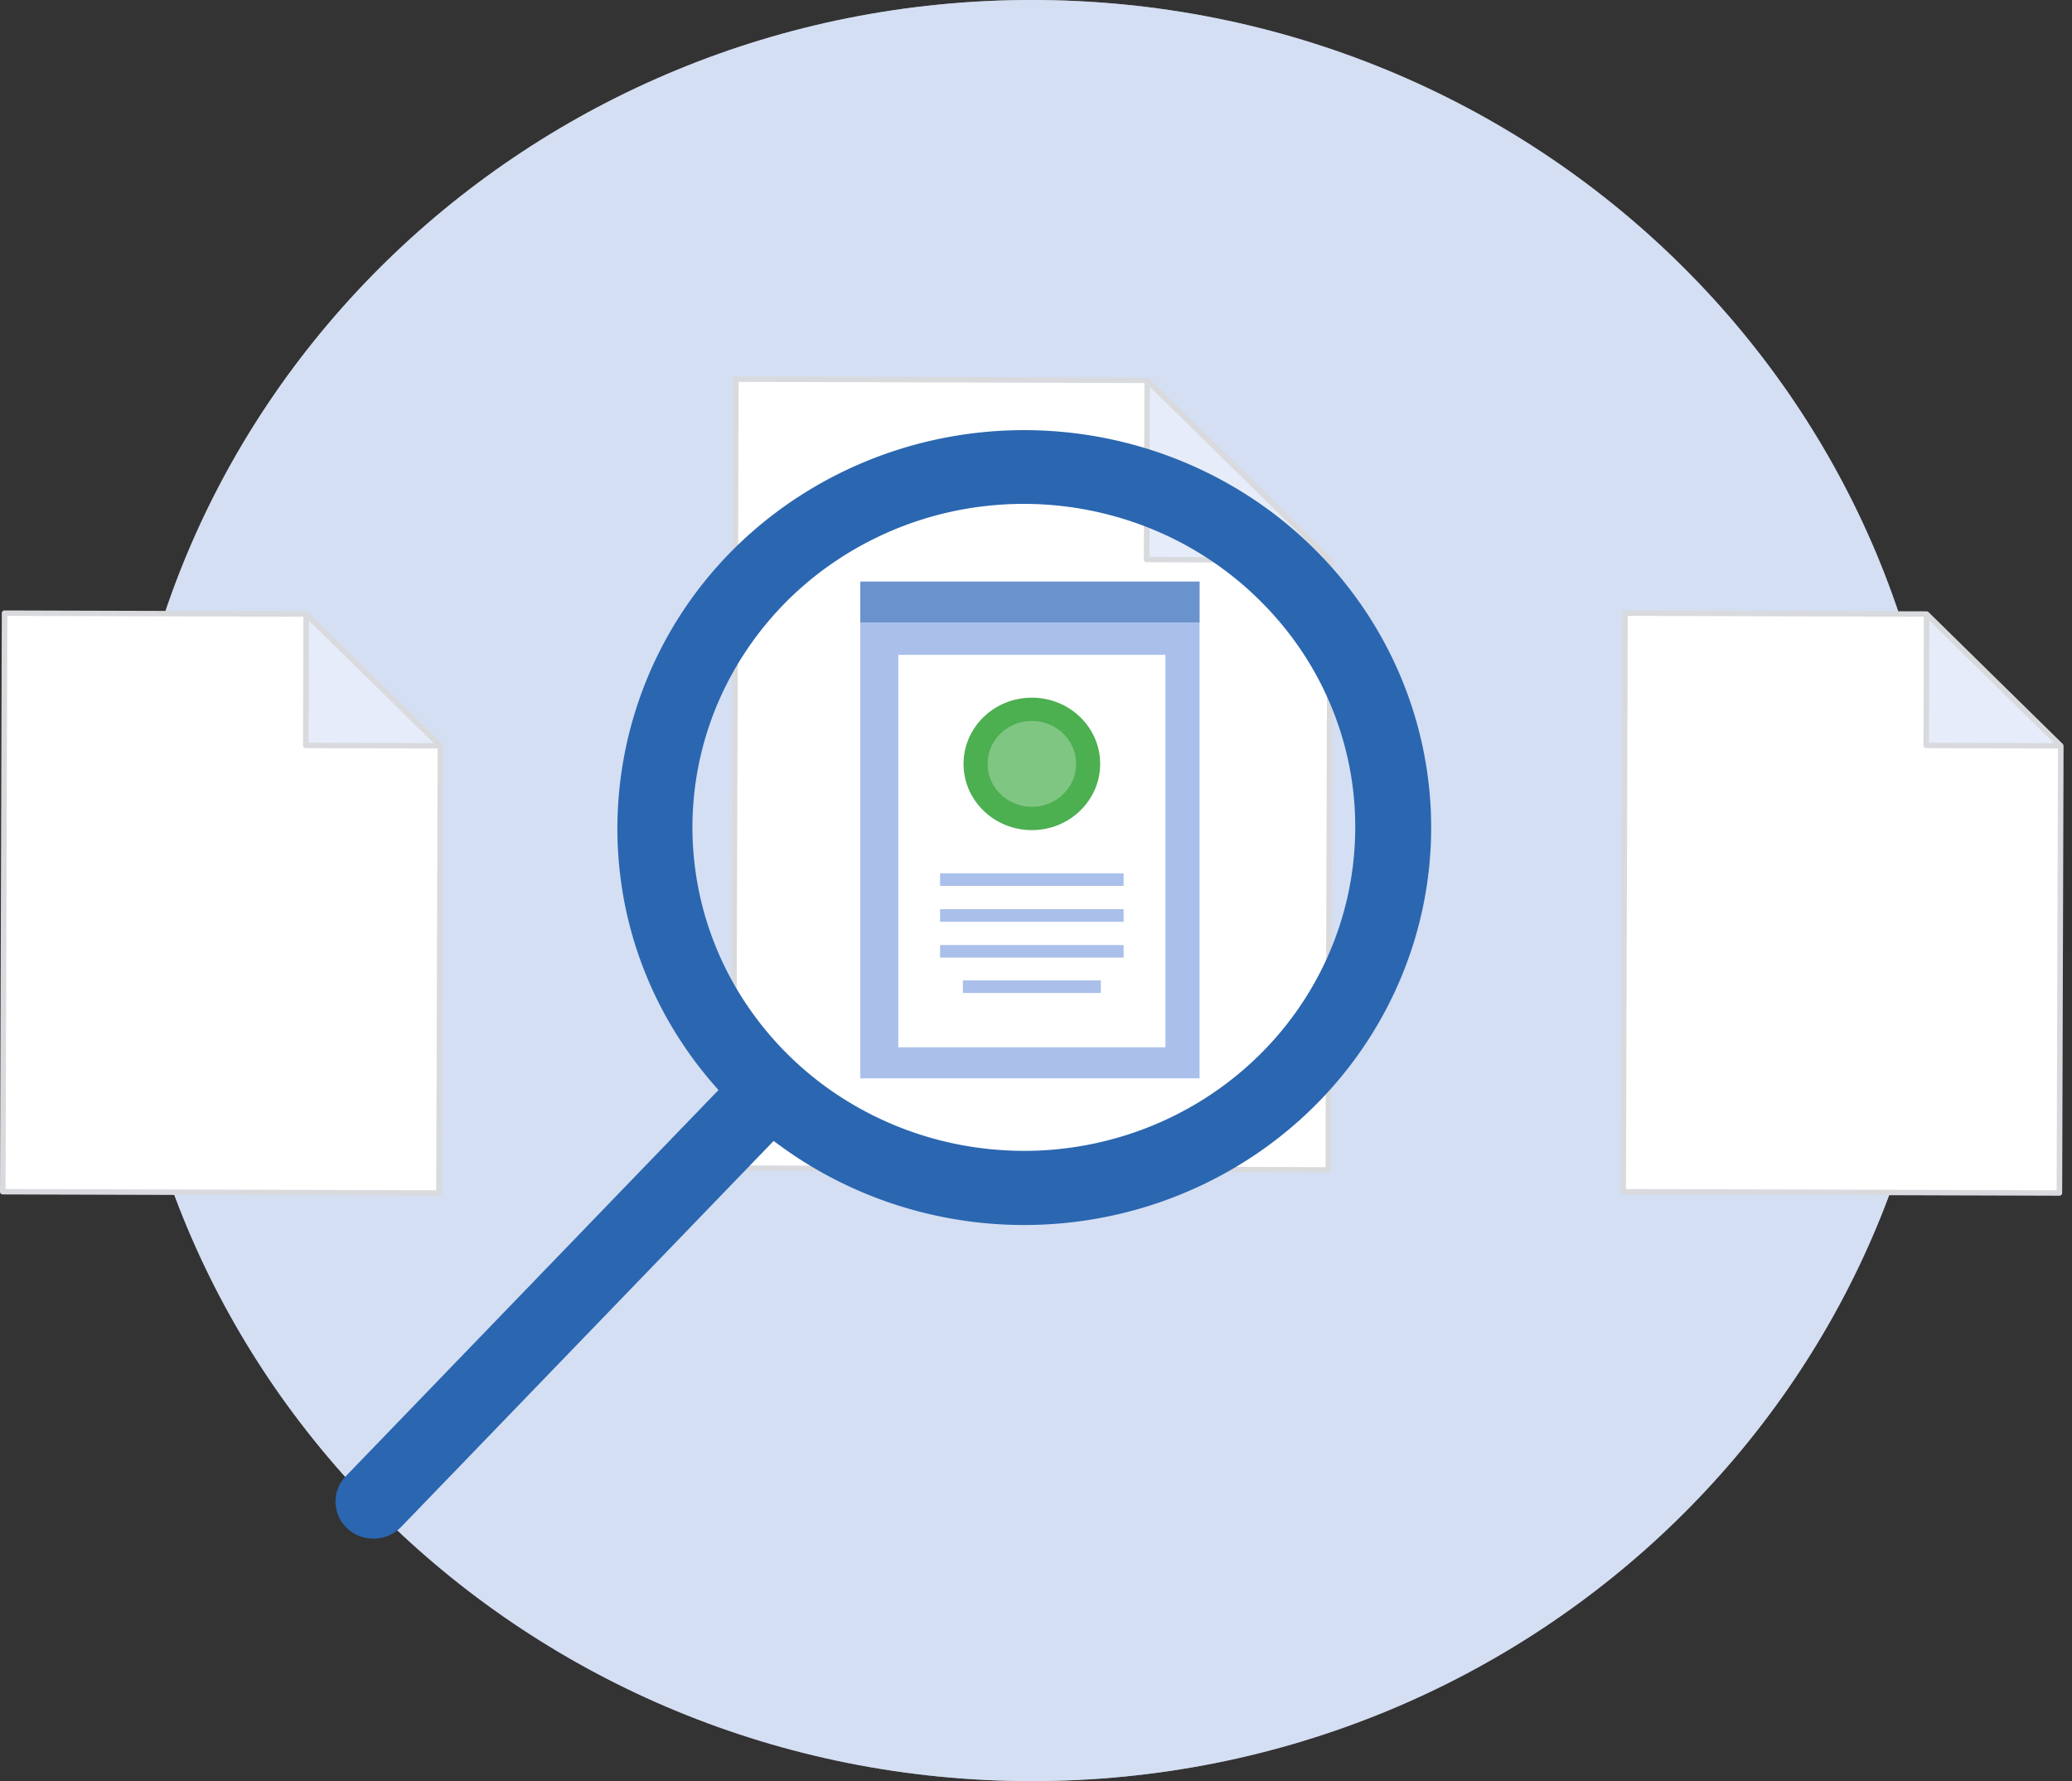 <svg width="171" height="147" viewBox="0 0 171 147" fill="none" xmlns="http://www.w3.org/2000/svg">
    <rect x="0" y="0" width="171" height="147" fill="#333333" stroke="none"/>
    <path d="M85.152 147c41.575 0 75.277-32.907 75.277-73.5S126.727 0 85.152 0C43.578 0 9.875 32.907 9.875 73.5S43.578 147 85.152 147z" fill="#fff"/>
    <path opacity=".5" d="M85.152 147c41.575 0 75.277-32.907 75.277-73.5S126.727 0 85.152 0C43.578 0 9.875 32.907 9.875 73.5S43.578 147 85.152 147z" fill="#AAC0EB"/>
    <path d="m36.23 98.463-36-.107.148-47.75 24.893.073 11.073 10.878-.114 36.906z" fill="#fff"/>
    <path opacity=".3" d="m25.27 50.68-.034 10.845 11.107.033L25.27 50.68z" fill="#AAC0EB"/>
    <path d="M36.57 61.543a.227.227 0 0 0-.012-.057l-.007-.021a.22.22 0 0 0-.045-.066L25.433 50.52a.23.23 0 0 0-.148-.064l-.014-.002-24.893-.073c-.06 0-.119.023-.162.065a.221.221 0 0 0-.067.159L0 98.356c0 .06.024.116.067.158a.232.232 0 0 0 .162.066l35.999.107c.06 0 .119-.024.162-.066a.221.221 0 0 0 .067-.158l.115-36.906-.002-.014zM25.497 51.221l5.113 5.02 5.18 5.09-10.323-.031.03-10.08zM.459 98.133.605 50.83l24.435.073-.033 10.62c0 .06.024.116.067.158a.232.232 0 0 0 .162.066l10.878.032L36 98.238.459 98.133z" fill="#D9DADD"/>
    <path d="m109.619 96.554-49.091-.145.202-65.117 33.946.101 15.1 14.833-.157 50.328z" fill="#fff"/>
    <path opacity=".3" d="M94.675 31.393 94.63 46.18l15.146.045-15.1-14.833z" fill="#AAC0EB"/>
    <path d="M110.002 46.212a.224.224 0 0 0-.011-.057l-.008-.023a.224.224 0 0 0-.045-.065l-15.1-14.833a.23.23 0 0 0-.067-.045l-.021-.008a.237.237 0 0 0-.06-.011c-.005 0-.009-.003-.014-.003l-33.945-.1c-.061 0-.12.023-.163.065a.221.221 0 0 0-.067.158L60.3 96.406c0 .06.025.117.068.159a.232.232 0 0 0 .162.065l49.09.145c.061 0 .12-.023.163-.065a.221.221 0 0 0 .067-.158l.156-50.328c0-.003-.003-.007-.003-.012zm-15.1-14.279L109.223 46l-14.363-.042.044-14.024zM60.759 96.185l.2-64.669 33.488.1L94.4 46.18c0 .06.024.117.067.158a.232.232 0 0 0 .162.066l14.917.045-.155 49.88-48.633-.144z" fill="#D9DADD"/>
    <path d="m169.959 98.463-36-.107.149-47.75 24.893.073 11.073 10.878-.115 36.906z" fill="#fff"/>
    <path opacity=".3" d="m159.001 50.678-.034 10.845 11.107.033-11.073-10.878z" fill="#AAC0EB"/>
    <path d="M170.3 61.544a.225.225 0 0 0-.011-.057l-.008-.022a.24.24 0 0 0-.044-.065l-11.074-10.878a.222.222 0 0 0-.067-.044c-.007-.004-.014-.006-.021-.008a.224.224 0 0 0-.06-.012c-.004 0-.009-.003-.014-.003l-24.893-.073a.233.233 0 0 0-.162.065.221.221 0 0 0-.067.159l-.148 47.75c0 .06.024.117.067.159a.232.232 0 0 0 .162.065l36 .107a.231.231 0 0 0 .162-.066.221.221 0 0 0 .067-.158l.115-36.906-.004-.013zm-11.072-10.322 5.111 5.02 5.182 5.09-10.324-.031.031-10.08zM134.19 98.133l.147-47.303 24.434.072-.033 10.621c0 .06.024.116.067.158a.231.231 0 0 0 .162.066l10.878.032-.113 36.459-35.542-.105z" fill="#D9DADD"/>
    <path d="M109.85 46.759c-5.852-6.56-14.132-10.581-23.02-11.18-8.889-.599-17.657 2.274-24.376 7.987C51.23 53.11 47.78 68.98 54.068 82.162a32.587 32.587 0 0 0 4.813 7.328l.413.477-30.769 31.883a3.015 3.015 0 0 0-.835 2.183c.027.807.38 1.571.982 2.124a3.17 3.17 0 0 0 2.23.831 3.165 3.165 0 0 0 2.183-.944l30.761-31.877.514.375c6.638 4.862 14.884 7.153 23.15 6.431 8.264-.721 15.964-4.404 21.613-10.338 5.65-5.935 8.85-13.7 8.985-21.802.134-8.101-2.807-15.964-8.257-22.074h-.001zm1.929 23.379c-.476 6.736-3.55 13.045-8.602 17.656-5.051 4.611-11.705 7.181-18.62 7.192-.639 0-1.28-.022-1.922-.067a27.801 27.801 0 0 1-12.647-4.002 26.992 26.992 0 0 1-9.22-9.352 26.223 26.223 0 0 1-3.611-12.493 26.171 26.171 0 0 1 2.85-12.679 26.88 26.88 0 0 1 8.637-9.868 27.728 27.728 0 0 1 12.384-4.723 27.955 27.955 0 0 1 13.2 1.537 27.36 27.36 0 0 1 10.899 7.435 26.37 26.37 0 0 1 5.31 9.032 25.95 25.95 0 0 1 1.342 10.332z" fill="#2B66B0"/>
    <path d="M99 48H71v41h28V48z" fill="#AAC0EB"/>
    <path d="M96.18 54.046H74.136v32.387H96.18V54.046z" fill="#fff"/>
    <path d="M92.732 72.077H77.584v1.04h15.148v-1.04zM92.732 75.037H77.584v1.042h15.148v-1.041zM92.732 77.997H77.584v1.04h15.148v-1.04zM90.852 80.913h-11.39v1.041h11.39v-1.04z" fill="#AAC0EB"/>
    <path d="M85.158 68.513c3.113 0 5.637-2.448 5.637-5.467 0-3.019-2.524-5.466-5.637-5.466-3.114 0-5.638 2.447-5.638 5.466 0 3.02 2.524 5.467 5.638 5.467z" fill="#4CAF50"/>
    <path d="M85.158 66.59c2.018 0 3.654-1.588 3.654-3.545 0-1.957-1.636-3.544-3.654-3.544-2.019 0-3.655 1.587-3.655 3.544s1.636 3.544 3.655 3.544z" fill="#fff" opacity=".29"/>
    <path opacity=".5" d="M99 48H71v3.371h28V48z" fill="#2B66B0"/>
</svg>
